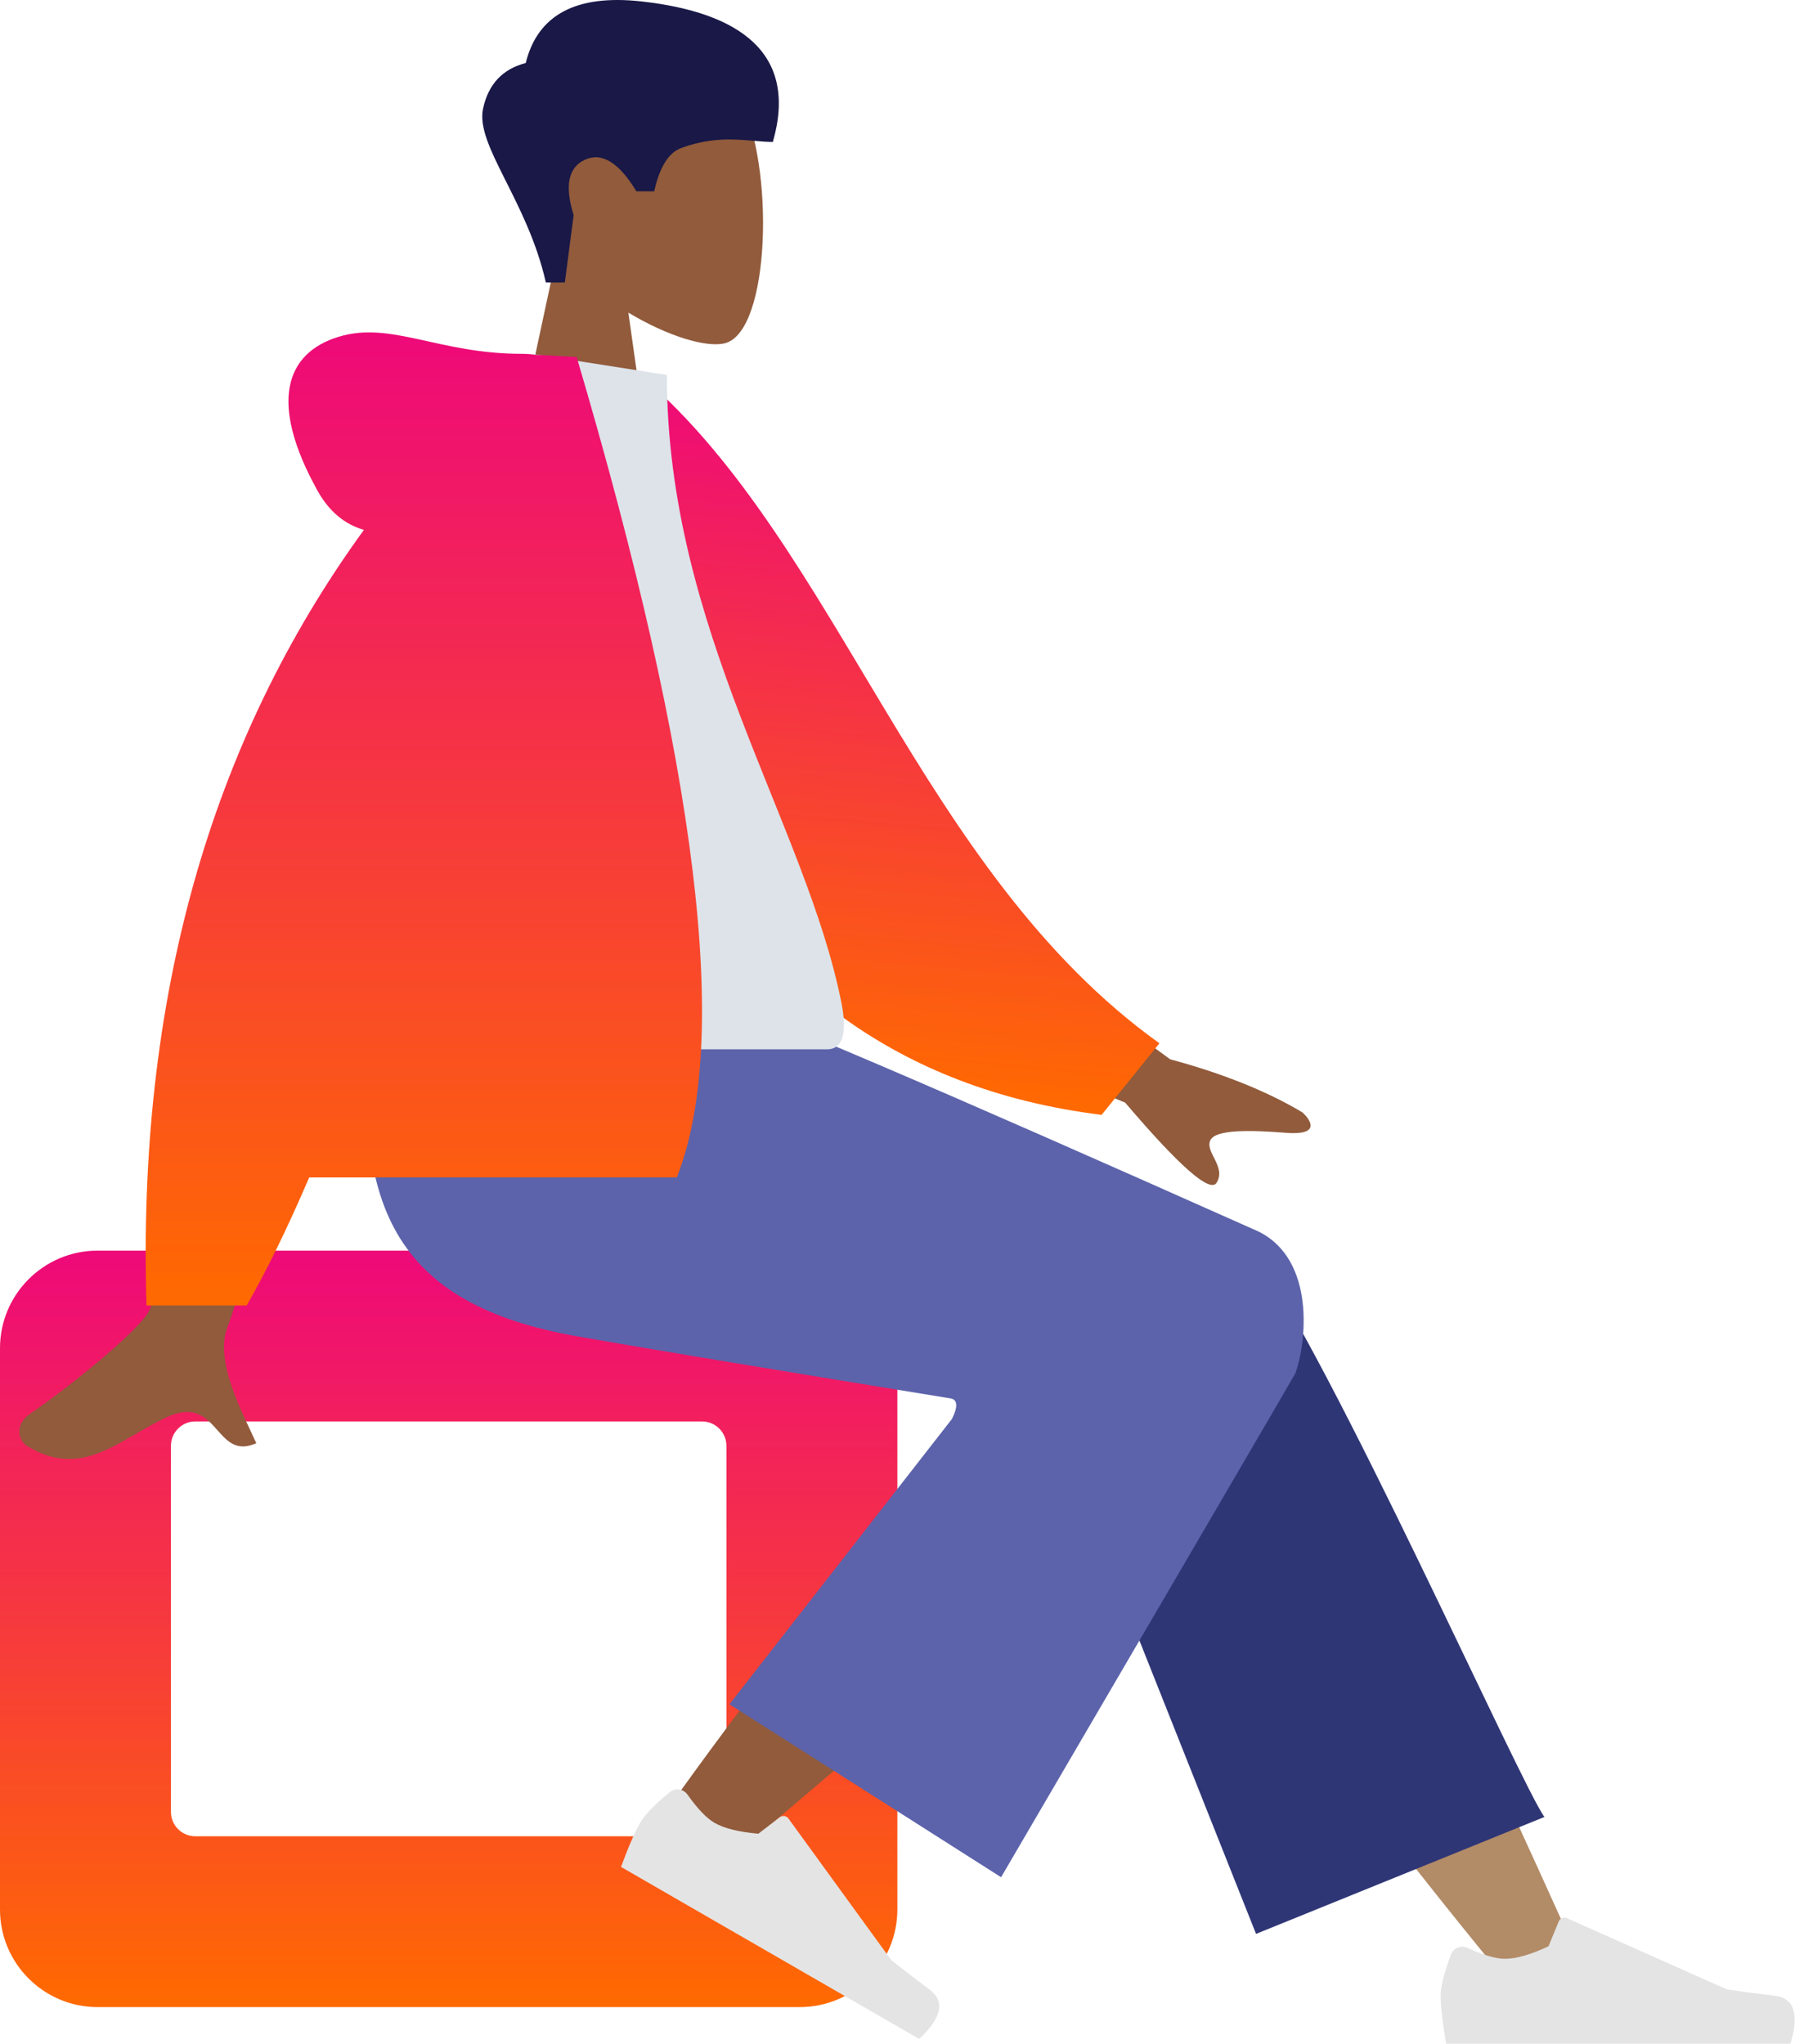 <svg width="439" height="500" viewBox="0 0 439 500" fill="none" xmlns="http://www.w3.org/2000/svg">
<path fill-rule="evenodd" clip-rule="evenodd" d="M136.25 61.908C129.371 53.838 124.715 43.947 125.493 32.865C127.735 0.933 172.21 7.957 180.862 24.074C189.513 40.19 188.485 81.071 177.304 83.952C172.845 85.1 163.346 82.287 153.678 76.463L159.746 119.369H123.915L136.25 61.908Z" fill="#915B3C"/>
<path fill-rule="evenodd" clip-rule="evenodd" d="M133.497 69.096C129 49.1 116.189 35.47 118.145 26.532C119.45 20.574 122.926 16.869 128.575 15.417C131.497 3.604 140.92 -1.42 156.843 0.344C180.729 2.99 195.308 12.903 189.012 34.718C183.225 34.718 176.238 32.627 166.577 36.211C163.512 37.348 161.32 40.874 160 46.79H155.634C151.397 39.77 147.219 37.19 143.101 39.05C138.982 40.911 138.046 45.431 140.292 52.61L138.142 69.096H133.497Z" fill="#191847"/>
<path fill-rule="evenodd" clip-rule="evenodd" d="M23.887 305.884H195.577C208.77 305.884 219.464 316.573 219.464 329.758V467.033C219.464 480.218 208.77 490.907 195.577 490.907H23.887C10.695 490.907 0 480.218 0 467.033V329.758C0 316.573 10.695 305.884 23.887 305.884ZM47.775 347.663C44.476 347.663 41.803 350.335 41.803 353.632V443.159C41.803 446.455 44.476 449.127 47.775 449.127H171.69C174.988 449.127 177.662 446.455 177.662 443.159V353.632C177.662 350.335 174.988 347.663 171.69 347.663H47.775Z" fill="url(#paint0_linear_113_28)"/>
<path fill-rule="evenodd" clip-rule="evenodd" d="M367.504 483.446C338.069 447.522 318.153 420.89 307.755 403.549C289.952 373.857 275.38 347.437 270.782 337.344C259.816 313.278 296.026 302.008 304.221 313.234C316.625 330.224 343.114 383.687 383.69 473.624L367.504 483.446Z" fill="#B28B67"/>
<path fill-rule="evenodd" clip-rule="evenodd" d="M307.187 473.001L252.407 335.184C240.69 310.061 297.271 293.547 305.882 305.239C325.43 331.783 371.893 436.495 377.718 444.403L307.187 473.001Z" fill="#2F3676"/>
<path fill-rule="evenodd" clip-rule="evenodd" d="M161.288 445.365C171.96 429.808 210.775 377.469 231.916 355.813C237.991 349.589 243.919 343.616 249.526 338.05C266.191 321.506 299.373 349.31 282.739 364.379C241.314 401.908 180.872 452.571 175.822 457.088C168.744 463.419 154.582 455.142 161.288 445.365Z" fill="#915B3C"/>
<path fill-rule="evenodd" clip-rule="evenodd" d="M163.787 438.336C160.11 441.362 157.719 443.832 156.612 445.749C155.265 448.079 153.689 451.704 151.882 456.624C154.587 458.184 178.894 472.209 224.803 498.699C230.316 493.529 231.175 489.517 227.381 486.662C223.587 483.807 220.456 481.4 217.988 479.439L192.821 444.779C192.337 444.112 191.403 443.964 190.736 444.448C190.724 444.456 190.713 444.465 190.702 444.473L185.471 448.499C180.673 448.081 177.093 447.19 174.73 445.827C172.81 444.719 170.606 442.414 168.119 438.912L168.119 438.912C167.165 437.568 165.301 437.253 163.956 438.207C163.898 438.248 163.841 438.291 163.787 438.336Z" fill="#E4E4E4"/>
<path fill-rule="evenodd" clip-rule="evenodd" d="M354.843 478.077C353.173 482.533 352.338 485.868 352.338 488.08C352.338 490.771 352.786 494.697 353.683 499.859C356.806 499.859 384.875 499.859 437.888 499.859C440.077 492.629 438.813 488.726 434.099 488.149C429.384 487.573 425.468 487.052 422.35 486.588L383.212 469.15C382.459 468.814 381.576 469.152 381.24 469.905C381.235 469.918 381.229 469.931 381.224 469.944L378.708 476.043C374.344 478.078 370.797 479.096 368.068 479.096C365.851 479.096 362.79 478.201 358.883 476.411L358.883 476.411C357.384 475.724 355.612 476.382 354.925 477.88C354.895 477.945 354.868 478.011 354.843 478.077Z" fill="#E4E4E4"/>
<path fill-rule="evenodd" clip-rule="evenodd" d="M232.695 342.068C187.165 334.655 156.668 329.585 141.205 326.86C97.128 319.093 84.275 295.387 91.874 243.666H173.085C183.832 246.768 228.736 265.951 307.799 301.216C322.024 308.274 319.375 329.083 316.775 335.938C316.669 336.218 292.688 377.286 244.833 459.143L178.4 416.846L232.82 347.052C234.257 344.159 234.216 342.498 232.695 342.068Z" fill="#5C63AB"/>
<path fill-rule="evenodd" clip-rule="evenodd" d="M238.546 224.133L286.169 259.084C299.085 262.567 309.876 266.901 318.542 272.085C320.589 273.95 323.063 277.725 314.574 277.073C306.084 276.42 297.125 276.115 295.954 279.009C294.782 281.903 299.92 285.364 297.552 289.269C295.973 291.872 288.515 285.345 275.178 269.687L228.019 250.142L238.546 224.133ZM55.699 225.339L86.898 225.462C67.634 287.614 57.234 320.592 55.699 324.395C52.245 332.951 59.555 345.983 62.681 352.986C52.499 357.539 53.584 340.676 40.74 346.648C29.016 352.099 20.098 361.976 6.553 353.623C4.887 352.596 3.063 348.73 7.472 345.708C18.456 338.18 34.286 325.005 36.425 320.668C39.342 314.754 45.767 282.978 55.699 225.339Z" fill="#915B3C"/>
<path fill-rule="evenodd" clip-rule="evenodd" d="M144.361 94.499L157.271 92.286C205.17 133.64 224.844 213.088 283.556 255.174L269.425 272.681C167.569 260.077 142.324 163.17 144.361 94.499Z" fill="url(#paint1_linear_113_28)"/>
<path fill-rule="evenodd" clip-rule="evenodd" d="M88.084 256.644C139.848 256.644 177.924 256.644 202.313 256.644C207.532 256.644 206.549 249.111 205.794 245.31C197.086 201.441 163.092 154.153 163.092 91.707L130.144 86.543C102.891 130.349 93.466 184.283 88.084 256.644Z" fill="#DDE3E9"/>
<path fill-rule="evenodd" clip-rule="evenodd" d="M95.199 236.497C98.026 260.142 102.622 277.302 108.986 287.979H75.621C81.835 273.498 88.361 256.337 95.199 236.497V236.497Z" fill="black" fill-opacity="0.1"/>
<path fill-rule="evenodd" clip-rule="evenodd" d="M89.002 129.602C84.217 128.227 80.427 125.021 77.634 119.983C65.591 98.265 69.94 86.308 82.81 82.377C95.68 78.447 107.157 86.543 127.663 86.543C128.778 86.543 129.799 86.613 130.727 86.752L141.042 87.341C170.636 187.582 178.798 254.461 165.527 287.979H75.621C70.294 300.393 65.197 310.838 60.329 319.313H35.831C33.525 244.807 51.249 181.57 89.002 129.602Z" fill="url(#paint2_linear_113_28)"/>
<defs>
<linearGradient id="paint0_linear_113_28" x1="109.732" y1="305.884" x2="109.732" y2="490.907" gradientUnits="userSpaceOnUse">
<stop stop-color="#EE0979"/>
<stop offset="1" stop-color="#FF6A00"/>
</linearGradient>
<linearGradient id="paint1_linear_113_28" x1="220.7" y1="97.832" x2="205.897" y2="267.126" gradientUnits="userSpaceOnUse">
<stop stop-color="#EE0979"/>
<stop offset="1" stop-color="#FF6A00"/>
</linearGradient>
<linearGradient id="paint2_linear_113_28" x1="103.661" y1="81.301" x2="103.661" y2="319.313" gradientUnits="userSpaceOnUse">
<stop stop-color="#EE0979"/>
<stop offset="1" stop-color="#FF6A00"/>
</linearGradient>
</defs>
</svg>
